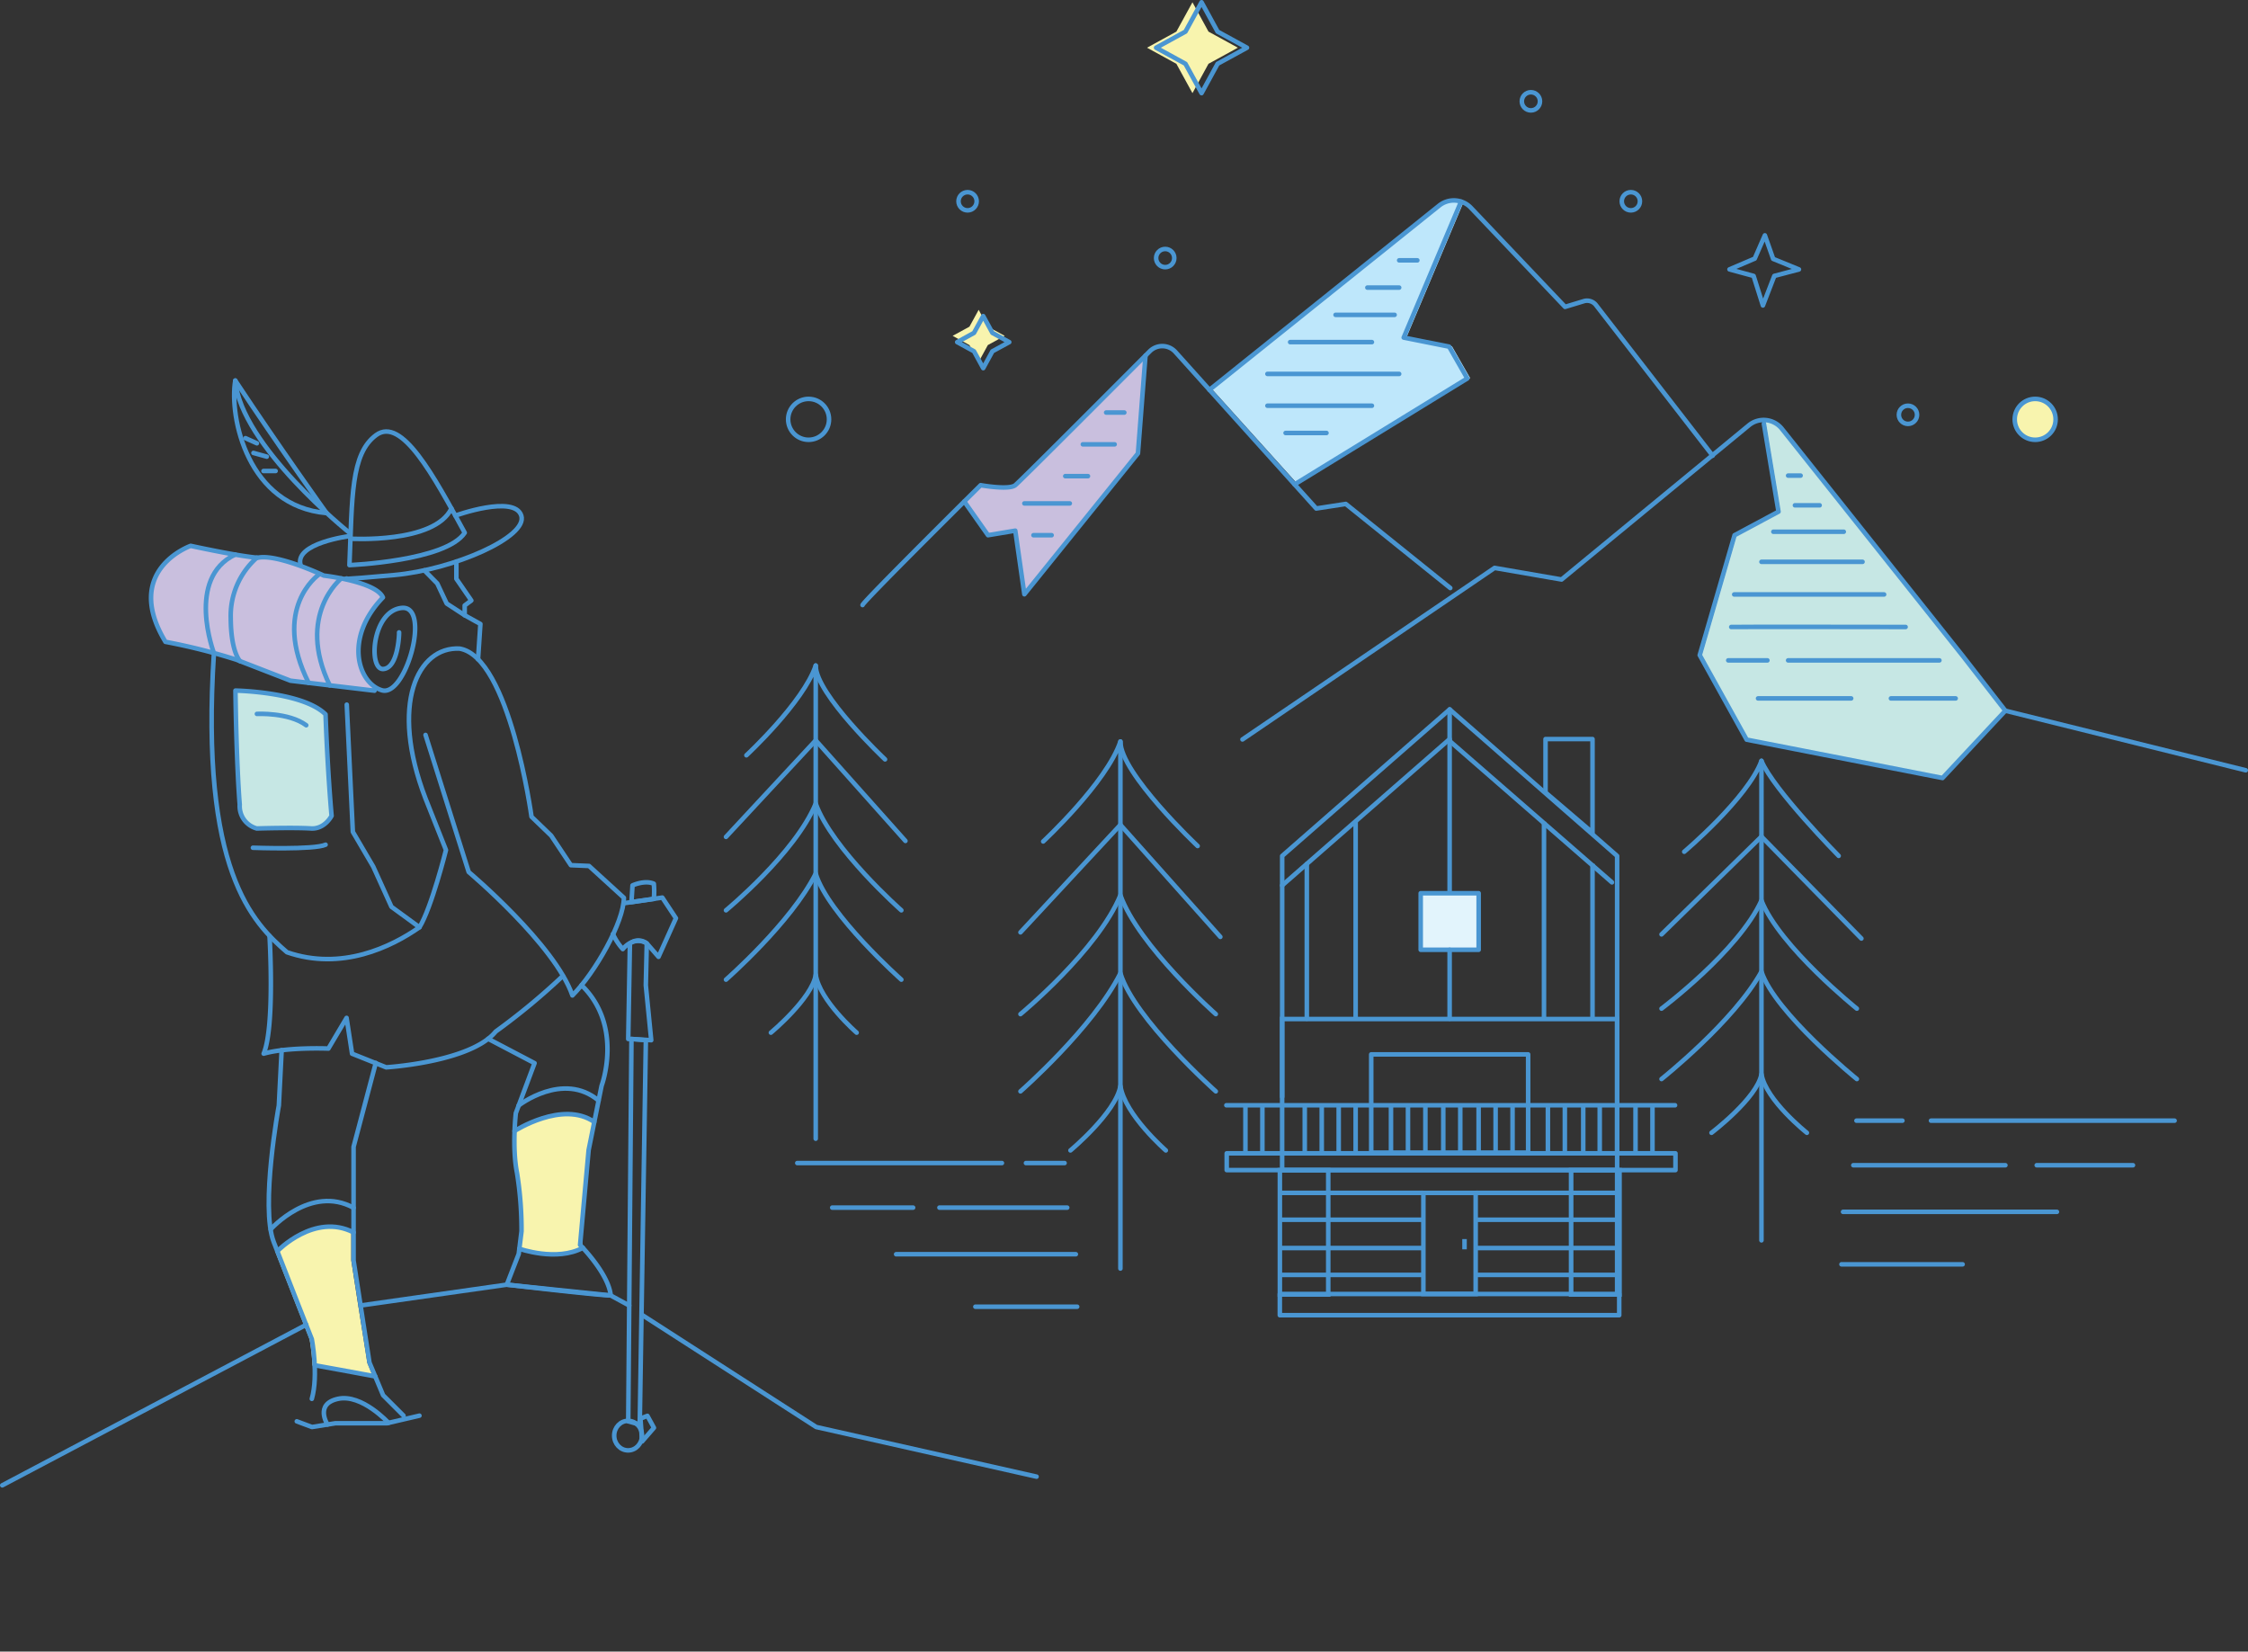 <svg xmlns="http://www.w3.org/2000/svg" viewBox="0 0 494.84 363.51"><rect x="0" y="0" width="494.84" height="363.51" fill="#333333" stroke="none"/><defs><style>.cls-1{fill:#f8f4ae;}.cls-2{fill:#c9bfde;}.cls-3{fill:#c6e7e4;}.cls-4{fill:#bee7fb;}.cls-10,.cls-11,.cls-5,.cls-6,.cls-7{fill:none;}.cls-10,.cls-5,.cls-6,.cls-7{stroke:#4a96d2;}.cls-5{stroke-linecap:round;}.cls-5,.cls-6{stroke-linejoin:round;}.cls-6,.cls-7{stroke-linecap:square;}.cls-10,.cls-7{stroke-miterlimit:10;}.cls-8{fill:#4a96d2;}.cls-9{fill:#e2f4fc;}</style></defs><title>Asset 1</title><g id="Layer_2" data-name="Layer 2"><g id="Layer_1-2" data-name="Layer 1"><path class="cls-1" d="M82,302.74c-3.08-.58-13.22-2.2-13.22-2.2a45.12,45.12,0,0,0-.63-5.78l-1.25-3.18c-1.57-4-4.29-10.92-6.35-16.21,0,0,8.19-8.53,16.77-4.11v6.17l1.54,9.92,2,12.58Z"/><path class="cls-2" d="M252.15,78.28,250.49,99.8l-25,31-2-14-6,1-5.23-7.42,3.6-3.58s6.25,1.13,7.63,0C224.56,105.92,243.79,86.66,252.15,78.28Z"/><path class="cls-3" d="M441.65,156.71l-14,14.53-42.79-8.44-10.33-18.6,7.67-26.4,9.66-5.18-3.35-20.18a5.08,5.08,0,0,1,4.09,1.93Z"/><path class="cls-4" d="M323.62,83.22l-38,23.32L266.86,85.73l50.56-40.54a5.13,5.13,0,0,1,4.82-.87l-12.62,29.9,10,2Z"/><path class="cls-5" d="M319.24,129.42l-23-18.5-6.5,1L266.23,85.8l-7.49-8.33a3.89,3.89,0,0,0-5.65-.15c-7.76,7.78-28.49,28.56-29.6,29.47-1.37,1.13-7.62,0-7.62,0s-26,25.75-26,26.38"/><path class="cls-5" d="M266.23,85.8l50.55-40.54a5.17,5.17,0,0,1,7,.47l20.73,21.81,4.12-1.25a2.48,2.48,0,0,1,2.68.85L377,100.3"/><polyline class="cls-5" points="284.97 106.62 322.99 83.3 318.99 76.3 308.99 74.3 321.61 44.39"/><line class="cls-5" x1="307.99" y1="57.3" x2="311.99" y2="57.3"/><line class="cls-5" x1="300.99" y1="63.3" x2="307.99" y2="63.3"/><line class="cls-5" x1="293.99" y1="69.3" x2="306.99" y2="69.3"/><line class="cls-5" x1="283.99" y1="75.3" x2="301.99" y2="75.3"/><line class="cls-5" x1="278.99" y1="82.3" x2="307.99" y2="82.3"/><line class="cls-5" x1="278.99" y1="89.3" x2="301.99" y2="89.3"/><path class="cls-5" d="M283,95.3"/><line class="cls-5" x1="291.99" y1="95.3" x2="282.99" y2="95.3"/><polyline class="cls-5" points="212.26 110.38 217.49 117.8 223.49 116.8 225.49 130.8 250.49 99.8 252.15 78.27"/><line class="cls-5" x1="247.49" y1="90.8" x2="243.49" y2="90.8"/><line class="cls-5" x1="238.36" y1="97.8" x2="245.36" y2="97.8"/><line class="cls-5" x1="234.49" y1="104.8" x2="239.49" y2="104.8"/><line class="cls-5" x1="225.49" y1="110.8" x2="235.49" y2="110.8"/><line class="cls-5" x1="227.49" y1="117.8" x2="231.49" y2="117.8"/><circle class="cls-5" cx="256.49" cy="56.8" r="2"/><circle class="cls-5" cx="336.99" cy="22.3" r="2"/><circle class="cls-5" cx="358.99" cy="44.3" r="2"/><circle class="cls-5" cx="419.99" cy="91.3" r="2"/><circle class="cls-5" cx="212.99" cy="44.3" r="2"/><circle class="cls-1" cx="447.99" cy="92.3" r="4.5"/><circle class="cls-5" cx="447.99" cy="92.3" r="4.5"/><circle class="cls-5" cx="177.99" cy="92.3" r="4.5"/><polygon class="cls-5" points="386.26 56.92 388.49 51.8 390.32 56.98 395.99 59.3 390.57 60.73 388.06 67.23 386.01 60.73 380.7 59.29 386.26 56.92"/><path class="cls-5" d="M229.63,185.21s14-13,17-22v116"/><path class="cls-5" d="M263.63,186.21s-17-16-17-23"/><polyline class="cls-5" points="268.63 206.21 246.63 181.54 224.63 205.21"/><path class="cls-5" d="M267.63,223.21s-17-15-21-26.17c-5,12.17-22,26.17-22,26.17"/><path class="cls-5" d="M267.63,240.21s-18-16-21-26c-6,12-22,26-22,26"/><path class="cls-5" d="M235.63,253.21s10-8.33,11-14.17c1,6.33,10,14.17,10,14.17"/><path class="cls-5" d="M370.74,187.47s14-11.83,17-20V273"/><path class="cls-5" d="M404.74,188.38s-14.37-14.57-17-20.92"/><polyline class="cls-5" points="409.74 206.57 387.74 184.13 365.74 205.66"/><path class="cls-5" d="M408.74,222s-17-13.64-21-23.8c-5,11.07-22,23.8-22,23.8"/><path class="cls-5" d="M408.74,237.5s-18-14.55-21-23.65c-6,10.92-22,23.65-22,23.65"/><path class="cls-5" d="M376.74,249.33s10-7.58,11-12.89c1,5.76,10,12.89,10,12.89"/><path class="cls-5" d="M164.3,166.24s12.57-11.67,15.26-19.75V250.63"/><path class="cls-5" d="M194.82,167.14s-15.26-14.36-15.26-20.65"/><polyline class="cls-5" points="199.31 185.09 179.56 162.95 159.81 184.2"/><path class="cls-5" d="M198.41,200.36s-15.26-13.47-18.85-23.49c-4.49,10.92-19.75,23.49-19.75,23.49"/><path class="cls-5" d="M198.41,215.62s-16.16-14.36-18.85-23.34c-5.39,10.77-19.75,23.34-19.75,23.34"/><path class="cls-5" d="M169.69,227.29s9-7.48,9.88-12.72c.9,5.69,9,12.72,9,12.72"/><path class="cls-5" d="M380.49,271.8"/><line class="cls-6" x1="325.41" y1="262.56" x2="355.97" y2="262.56"/><line class="cls-6" x1="325.41" y1="268.47" x2="355.97" y2="268.47"/><line class="cls-6" x1="325.41" y1="274.7" x2="355.97" y2="274.7"/><line class="cls-6" x1="325.41" y1="280.61" x2="355.97" y2="280.61"/><line class="cls-6" x1="282.23" y1="262.56" x2="312.75" y2="262.56"/><line class="cls-6" x1="282.23" y1="268.47" x2="312.75" y2="268.47"/><line class="cls-6" x1="282.23" y1="274.7" x2="312.75" y2="274.7"/><line class="cls-6" x1="282.23" y1="280.61" x2="312.75" y2="280.61"/><polygon class="cls-5" points="350.55 183.26 340.21 174.43 340.21 162.67 350.55 162.67 350.55 183.26"/><rect class="cls-7" x="282.23" y="224.29" width="73.74" height="33.25"/><polyline class="cls-5" points="282.24 241.41 282.24 188.39 319.11 156.14 355.97 188.39 355.97 242.65"/><path class="cls-8" d="M291.88,258.05v26.37h-9.65V258.05h9.65m1-1H281.23v28.37h11.65V257.05Z"/><path class="cls-8" d="M356,258.05v26.37h-9.65V258.05H356m1-1H345.33v28.37H357V257.05Z"/><rect class="cls-5" x="270.03" y="253.85" width="98.78" height="3.69"/><rect class="cls-6" x="281.72" y="284.81" width="74.71" height="4.67"/><rect class="cls-9" x="312.73" y="196.6" width="12.76" height="12.45"/><rect class="cls-5" x="312.73" y="196.6" width="12.76" height="12.45"/><rect class="cls-5" x="301.84" y="232.07" width="34.54" height="21.63"/><rect class="cls-10" x="313.32" y="262.56" width="11.51" height="22.25"/><line class="cls-10" x1="322.38" y1="274.98" x2="322.38" y2="272.72"/><line class="cls-5" x1="355.97" y1="258.05" x2="355.97" y2="284.81"/><line class="cls-10" x1="287.21" y1="253.7" x2="287.21" y2="243.12"/><line class="cls-10" x1="290.95" y1="253.7" x2="290.95" y2="243.12"/><line class="cls-10" x1="294.68" y1="253.7" x2="294.68" y2="243.12"/><line class="cls-10" x1="298.41" y1="253.7" x2="298.41" y2="243.12"/><line class="cls-10" x1="306.19" y1="253.7" x2="306.19" y2="243.12"/><line class="cls-10" x1="309.93" y1="253.7" x2="309.93" y2="243.12"/><line class="cls-10" x1="317.7" y1="253.7" x2="317.7" y2="243.12"/><line class="cls-10" x1="313.76" y1="253.7" x2="313.76" y2="243.12"/><line class="cls-10" x1="321.44" y1="253.7" x2="321.44" y2="243.12"/><line class="cls-10" x1="325.48" y1="253.7" x2="325.48" y2="243.12"/><line class="cls-10" x1="329.22" y1="253.7" x2="329.22" y2="243.12"/><line class="cls-10" x1="332.95" y1="253.7" x2="332.95" y2="243.12"/><line class="cls-10" x1="340.73" y1="253.7" x2="340.73" y2="243.12"/><line class="cls-10" x1="344.46" y1="253.7" x2="344.46" y2="243.12"/><line class="cls-10" x1="348.51" y1="253.7" x2="348.51" y2="243.12"/><line class="cls-5" x1="355.97" y1="253.7" x2="355.97" y2="243.12"/><line class="cls-10" x1="352.14" y1="253.7" x2="352.14" y2="243.12"/><line class="cls-10" x1="360.02" y1="253.7" x2="360.02" y2="243.12"/><line class="cls-10" x1="363.75" y1="253.7" x2="363.75" y2="243.12"/><line class="cls-10" x1="277.88" y1="253.7" x2="277.88" y2="243.12"/><line class="cls-10" x1="274.15" y1="253.7" x2="274.15" y2="243.12"/><line class="cls-5" x1="269.95" y1="243.27" x2="368.72" y2="243.27"/><path class="cls-5" d="M388.28,93.3l3.21,19.32-9.67,5.18-7.67,26.4,10.33,18.6,43.12,8.44,13.83-14.81L432,144.3,392.23,94.37a5.12,5.12,0,0,0-7.26-.76l-41.23,33.94L329,125l-55.5,37.75"/><line class="cls-5" x1="319.1" y1="156.14" x2="319.1" y2="196.45"/><line class="cls-5" x1="319.1" y1="209.05" x2="319.1" y2="224.22"/><path class="cls-5" d="M319.26,211.14"/><line class="cls-5" x1="319.1" y1="162.67" x2="282.23" y2="194.89"/><line class="cls-5" x1="319.1" y1="163.09" x2="354.83" y2="194.21"/><line class="cls-7" x1="350.55" y1="190.63" x2="350.55" y2="223.79"/><line class="cls-7" x1="339.87" y1="181.38" x2="339.87" y2="223.79"/><line class="cls-7" x1="298.41" y1="181.38" x2="298.41" y2="223.79"/><line class="cls-5" x1="287.66" y1="190.15" x2="287.66" y2="224.22"/><line class="cls-5" x1="393.61" y1="104.68" x2="396.36" y2="104.68"/><line class="cls-5" x1="395.11" y1="111.22" x2="400.55" y2="111.22"/><line class="cls-5" x1="390.36" y1="117.04" x2="405.86" y2="117.04"/><line class="cls-5" x1="387.74" y1="123.66" x2="409.99" y2="123.66"/><line class="cls-5" x1="414.74" y1="130.84" x2="381.74" y2="130.84"/><path class="cls-5" d="M380.43,137.16"/><path class="cls-5" d="M420.05,137.16"/><path class="cls-5" d="M381.09,138c.44-.06,38.38,0,38.38,0"/><line class="cls-5" x1="393.61" y1="145.35" x2="426.91" y2="145.35"/><line class="cls-5" x1="389.05" y1="145.35" x2="380.43" y2="145.35"/><path class="cls-5" d="M383.68,153.72"/><line class="cls-5" x1="430.49" y1="153.72" x2="416.24" y2="153.72"/><line class="cls-5" x1="407.49" y1="153.72" x2="386.99" y2="153.72"/><path class="cls-5" d="M237.63,272.87"/><line class="cls-5" x1="234.34" y1="255.99" x2="225.84" y2="255.99"/><line class="cls-5" x1="220.55" y1="255.99" x2="175.5" y2="255.99"/><line class="cls-5" x1="206.79" y1="265.8" x2="234.92" y2="265.8"/><line class="cls-5" x1="183.19" y1="265.8" x2="201" y2="265.8"/><line class="cls-5" x1="197.26" y1="276.06" x2="236.82" y2="276.06"/><line class="cls-5" x1="214.7" y1="287.61" x2="237.11" y2="287.61"/><line class="cls-5" x1="408.65" y1="246.66" x2="418.77" y2="246.66"/><line class="cls-5" x1="425.06" y1="246.66" x2="478.68" y2="246.66"/><line class="cls-5" x1="441.44" y1="256.47" x2="407.96" y2="256.47"/><line class="cls-5" x1="469.52" y1="256.47" x2="448.33" y2="256.47"/><line class="cls-5" x1="452.78" y1="266.73" x2="405.7" y2="266.73"/><line class="cls-5" x1="432.02" y1="278.28" x2="405.35" y2="278.28"/><polygon class="cls-1" points="262.49 0.5 266.02 6.96 272.49 10.5 266.02 14.04 262.49 20.5 258.95 14.04 252.49 10.5 258.95 6.96 262.49 0.5"/><polygon class="cls-5" points="264.49 0.5 268.02 6.96 274.49 10.5 268.02 14.04 264.49 20.5 260.95 14.04 254.49 10.5 260.95 6.96 264.49 0.5"/><polygon class="cls-1" points="215.43 68.19 217.45 71.9 221.16 73.92 217.45 75.95 215.43 79.65 213.4 75.95 209.7 73.92 213.4 71.9 215.43 68.19"/><polygon class="cls-5" points="216.43 69.57 218.45 73.27 222.16 75.3 218.45 77.32 216.43 81.03 214.4 77.32 210.7 75.3 214.4 73.27 216.43 69.57"/><path class="cls-1" d="M114.78,271a79.91,79.91,0,0,0-1-12.88,41.74,41.74,0,0,1-.53-9.19s10.56-6.82,17.54-2l-1.26,6.22L127.65,274s.12-4.24.62.63c-6,2.94-14,.21-14,.21Z"/><path class="cls-2" d="M84.06,152l-20.19-2.12-11.93-4.63a133.59,133.59,0,0,0-15.57-3.94c-9.56-15.81,5.57-21.12,5.57-21.12s10.25,2.25,14.75,2.62c4.31-.93,14.56,3.94,14.56,3.94s11.5,1.31,13,4.81C75.56,140.54,78.81,150.48,84.06,152Z"/><path class="cls-5" d="M87.85,139.19v.31s-.19,7.56-3.5,7.75-2.5-12.75,4.06-13.44.94,19.63-4.31,18.13-8.5-11.44.19-20.44c-1.5-3.5-13-4.81-13-4.81S61,121.82,56.73,122.76c-4.5-.37-14.75-2.62-14.75-2.62s-15.12,5.31-5.56,21.13A132.85,132.85,0,0,1,52,145.19l11.94,4.63,18.5,2.2"/><path class="cls-5" d="M56.55,122.74a17.1,17.1,0,0,0-5.76,13.34c.05,7.59,2.08,9.46,2.08,9.46"/><path class="cls-5" d="M70.06,126.57s-10.35,7.35-2.12,23.73"/><path class="cls-5" d="M75.12,127.32s-10,8-2.54,23.53"/><path class="cls-5" d="M93.67,161.76l9.5,30.17s19,16,22.83,27.17c5-5,11.33-16.17,11.33-21.5l-7.67-7-4-.17-4.33-6.5L117,179.76s-4.83-35.17-15.83-37c-9.17-.5-15.5,12.17-7.5,33l4.5,11.33s-3.17,12.67-5.83,17c-6.17,4.33-17.17,9.67-29.17,5.5-7.5-6.5-19.16-17.87-16.08-65.85,0,0-6.25-16.48,4.69-21.68"/><polyline class="cls-5" points="76.33 155.09 77.67 183.09 82.17 190.76 86.17 199.59 92.33 204.09"/><path class="cls-5" d="M55.67,186.59s13.5.5,16-.67"/><path class="cls-3" d="M51.83,152s14.83.26,19.83,5.23c.5,13.5,1.33,22.33,1.33,22.33s-1.46,2.92-4.46,2.79c-3.75-.25-12,0-12,0a5.09,5.09,0,0,1-3.76-5.25C52,167.38,51.83,152,51.83,152Z"/><path class="cls-5" d="M51.83,152s14.83.26,19.83,5.23c.5,13.5,1.33,22.33,1.33,22.33s-1.46,2.92-4.46,2.79c-3.75-.25-12,0-12,0a5.09,5.09,0,0,1-3.76-5.25C52,167.38,51.83,152,51.83,152Z"/><path class="cls-5" d="M56.55,157.13s7-.37,10.86,2.5"/><path class="cls-5" d="M59.33,206s1.21,19.91-1.29,25.91c5.25-1.5,14.25-1.12,14.25-1.12l4-6.75,1.21,7.88,7.5,3s15.52-.94,22.41-6.24a10.3,10.3,0,0,0,1.71-1.64,145.18,145.18,0,0,0,14.78-12.24"/><path class="cls-5" d="M107.45,228.64,117.67,234l-4.12,11s-.87,7.5.25,13.12a79.16,79.16,0,0,1,1,12.88l-.62,5-2.62,6.75s19.38,2.29,22.88,2.38c-.5-4.87-6.75-11.12-6.75-11.12l1.88-20.87L132.42,239s4.92-13.12-4.41-22.16"/><path class="cls-5" d="M114.17,243.32s9.77-7.62,17.59-1.09"/><path class="cls-5" d="M113.26,248.94s10.56-6.82,17.54-2"/><path class="cls-11" d="M99.78,363.51s10.56-6.82,17.54-2"/><path class="cls-5" d="M114.31,274.85s8.25,2.92,14-.21"/><path class="cls-5" d="M62,231.13l-.62,12.19s-4.12,22.31-1.12,30.06,8.38,21.38,8.38,21.38,1.5,7.88,0,13.13"/><polyline class="cls-5" points="82.72 233.95 77.83 252.42 77.83 277.42 81.33 299.92 84.33 307.09 88.83 311.59"/><polyline class="cls-5" points="92.33 311.59 85.17 313.26 73.83 313.26 68.67 314.09 65.33 312.84"/><path class="cls-5" d="M69.33,300.51s10.27,1.85,13.26,2.43"/><path class="cls-5" d="M85.52,313.17s-5.85-6.42-11.1-5.29-2.33,5.66-2.33,5.66"/><path class="cls-5" d="M59.58,270.58s8.83-9.9,18.25-4.74"/><path class="cls-5" d="M61.06,275.37s8.19-8.53,16.77-4.11"/><path class="cls-5" d="M76.92,124.38s21.25-.87,25.38-7.12c-6.88-12.62-13.88-25.62-19.5-21.5S77.54,109.51,76.92,124.38Z"/><path class="cls-5" d="M77.14,118.57s18.55,1.12,22.23-6.66"/><path class="cls-5" d="M100.23,113.49s13-4.69,14.52,0-14.92,11.9-28,13.08-10.42.75-10.42.75"/><path class="cls-5" d="M76.92,118s-12.19,1.56-10.75,6.38"/><polyline class="cls-5" points="93.4 125.53 96.25 128.42 98.33 132.84 102.29 135.42 105.75 137.34 105.23 145.1"/><polyline class="cls-5" points="100.46 123.59 100.46 127.4 103.75 132.17 102.29 133.26 102.29 135.42"/><path class="cls-5" d="M137.33,198.8l1.66-.24,6.8-1,3,4.54-3.83,8.5-2.62-3s-2.62-1.75-5.25,1.29a13,13,0,0,1-2.17-3.31"/><path class="cls-5" d="M139.23,194.88s2.69-1.25,4.69-.37a17.61,17.61,0,0,1,0,3.35l-4.92.7Z"/><path class="cls-5" d="M138.66,207.68l-.37,21,.7,0,4.36.27-1.19-12.09.21-9.18A2.87,2.87,0,0,0,138.66,207.68Z"/><polygon class="cls-5" points="138.29 312.84 139 228.68 142.17 228.94 140.85 311.94 140.82 313.54 138.29 312.84"/><polygon class="cls-5" points="142.51 311.63 140.98 312.23 141.35 317.26 143.95 314.26 142.51 311.63"/><ellipse class="cls-5" cx="138.26" cy="315.98" rx="3.06" ry="3.25"/><path class="cls-5" d="M76.92,117.26S53,98.13,51.79,83.76c-1.37,8.13,2.75,27.65,20.08,29.17"/><path class="cls-5" d="M71.88,112.92S61.42,98.34,51.79,83.76"/><line class="cls-5" x1="0.5" y1="326.92" x2="67.41" y2="291.58"/><polyline class="cls-5" points="79.38 287.34 111.54 282.76 134.42 285.13 138.5 287.34"/><polyline class="cls-5" points="228.17 325.01 179.67 314.09 141.48 289.51"/><line class="cls-5" x1="54.04" y1="96.44" x2="56.55" y2="97.57"/><line class="cls-5" x1="55.79" y1="99.69" x2="58.73" y2="100.51"/><line class="cls-5" x1="58" y1="103.67" x2="60.67" y2="103.67"/><line class="cls-5" x1="494.34" y1="169.54" x2="441.44" y2="156.43"/></g></g></svg>